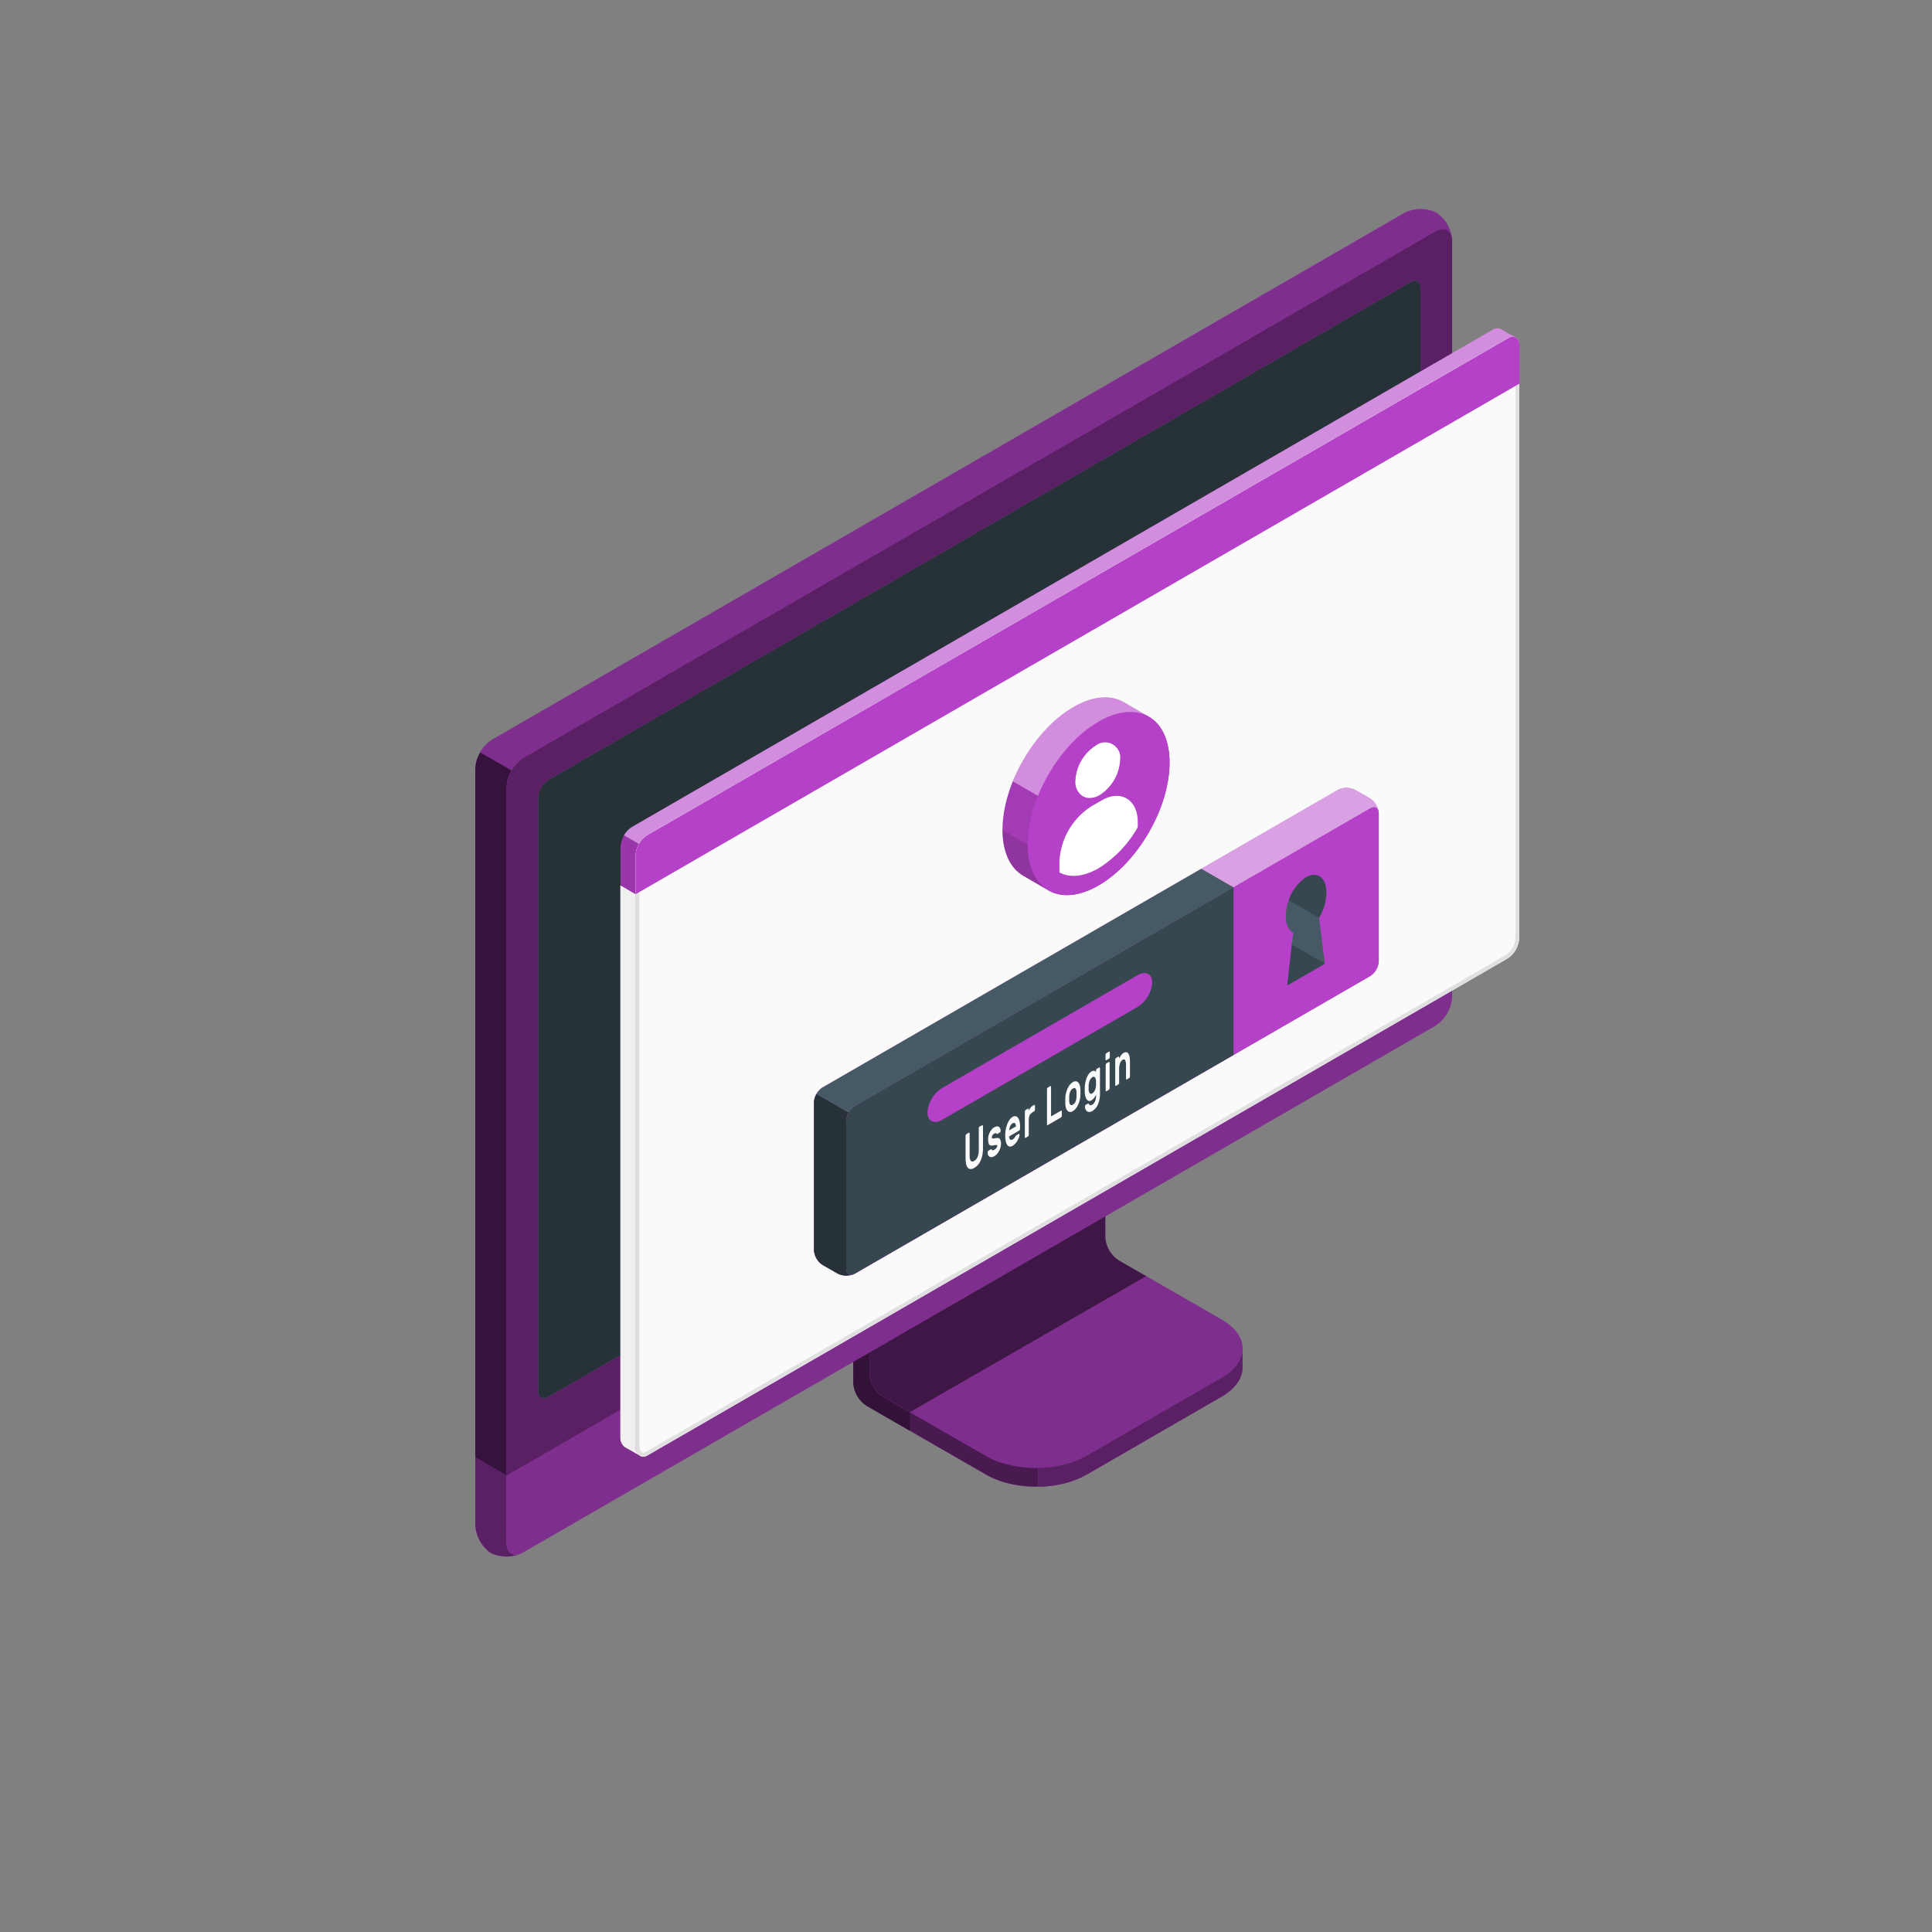 <?xml version="1.0"?>
<svg width="500" height="500" xmlns="http://www.w3.org/2000/svg" xmlns:svg="http://www.w3.org/2000/svg">
 <rect width="100%" height="100%" fill="#808080" stroke="none"/>
 <g class="layer">
  <title>Layer 1</title>
  <g id="freepik--Device--inject-253">
   <g id="freepik--device--inject-253">
    <path d="m281.2,381.64l34.94,-20.2c3.6,-2.08 5.4,-4.8 5.4,-7.53s0,-4.86 0,-4.86l-36.24,-20.44a7.64,7.64 0 0 1 -3.48,-6l0,-43.09l-61,35.26l0,43.07a7.7,7.7 0 0 0 3.48,6l30.84,17.76c7.18,4.19 18.86,4.19 26.06,0.03z" fill="#B441C8" id="svg_4"/>
    <g id="svg_5" opacity="0.6">
     <path d="m281.2,381.64l34.94,-20.2c3.6,-2.08 5.4,-4.8 5.4,-7.53s0,-4.86 0,-4.86l-36.24,-20.44a7.64,7.64 0 0 1 -3.48,-6l0,-43.09l-61,35.26l0,43.07a7.7,7.7 0 0 0 3.48,6l30.84,17.76c7.18,4.19 18.86,4.19 26.06,0.03z" id="svg_6"/>
    </g>
    <path d="m235.45,365.48l0,4.84l-11.18,-6.45a7.67,7.67 0 0 1 -3.47,-6l0,-43.09l11.62,-6.71c0.24,2.95 0.5,6 0.75,9l-8.17,4.7l0,33.65a7.63,7.63 0 0 0 3.48,6l6.97,4.06z" id="svg_7" opacity="0.3"/>
    <path d="m225,355.43a7.68,7.68 0 0 0 3.48,6l26.62,15.34c7.2,4.15 18.88,4.16 26.09,0l35,-20.2c7.21,-4.16 7.21,-10.9 0,-15.06l-26.64,-15.34a7.69,7.69 0 0 1 -3.47,-6l0,-33.66l-61,35.26l-0.08,33.66z" fill="#B441C8" id="svg_8"/>
    <path d="m225,355.43a7.68,7.68 0 0 0 3.48,6l26.62,15.34c7.2,4.15 18.88,4.16 26.09,0l35,-20.2c7.21,-4.16 7.21,-10.9 0,-15.06l-26.64,-15.34a7.69,7.69 0 0 1 -3.47,-6l0,-33.66l-61,35.26l-0.08,33.66z" id="svg_9" opacity="0.3"/>
    <path d="m296.6,330.28l0,0l-7.09,-4.09a7.69,7.69 0 0 1 -3.47,-6l0,-33.68l-61,35.26l0,33.66a7.68,7.68 0 0 0 3.48,6l7,4l61.08,-35.15z" id="svg_10" opacity="0.5"/>
    <path d="m321.55,349.06l0,4.86c0,2.73 -1.81,5.44 -5.4,7.53l-35,20.19a26.23,26.23 0 0 1 -12.45,3.09l0,-4.84a26.23,26.23 0 0 0 12.45,-3.09l35,-20.21c3.59,-2.07 5.4,-4.8 5.4,-7.53z" fill="#B441C8" id="svg_11"/>
    <path d="m321.55,349.06l0,4.86c0,2.73 -1.81,5.44 -5.4,7.53l-35,20.19a26.23,26.23 0 0 1 -12.45,3.09l0,-4.84a26.23,26.23 0 0 0 12.45,-3.09l35,-20.21c3.59,-2.07 5.4,-4.8 5.4,-7.53z" id="svg_12" opacity="0.5"/>
    <path d="m127,397.26a9.35,9.35 0 0 0 8.43,-0.15l236,-136.25a9.62,9.62 0 0 0 4.35,-7.53l0,-190.92a9.32,9.32 0 0 0 -4.06,-7.41a9.3,9.3 0 0 0 -8.42,0.16l-236,136.29a9.58,9.58 0 0 0 -4.3,7.55l0,190.89a9.32,9.32 0 0 0 4,7.37z" fill="#B441C8" id="svg_13"/>
    <path d="m135.46,397.1l236,-136.25a9.59,9.59 0 0 0 4.35,-7.53l0,-190.91c0,-2.77 -1.95,-3.9 -4.35,-2.51l-236,136.25a9.61,9.61 0 0 0 -4.35,7.53l0,190.91c0,2.77 1.95,3.9 4.35,2.51z" fill="#B441C8" id="svg_14"/>
    <path d="m135.46,397.1l236,-136.25a9.59,9.59 0 0 0 4.35,-7.53l0,-190.91c0,-2.77 -1.95,-3.9 -4.35,-2.51l-236,136.25a9.61,9.61 0 0 0 -4.35,7.53l0,190.91c0,2.77 1.95,3.9 4.35,2.51z" id="svg_15" opacity="0.5"/>
    <path d="m134.82,402.06a9.34,9.34 0 0 1 -7.82,-0.16a9.32,9.32 0 0 1 -4,-7.39l0,-17.38l8.15,4.72l0,17.38c-0.05,2.53 1.56,3.68 3.67,2.83z" fill="#B441C8" id="svg_16"/>
    <path d="m134.82,402.06a9.34,9.34 0 0 1 -7.82,-0.16a9.32,9.32 0 0 1 -4,-7.39l0,-17.38l8.15,4.72l0,17.38c-0.05,2.53 1.56,3.68 3.67,2.83z" id="svg_17" opacity="0.5"/>
    <path d="m131.1,381.85l0,17.38c0,2.77 2,3.89 4.35,2.51l236,-136.25a9.62,9.62 0 0 0 4.35,-7.49l0,-17.46l-244.7,141.31z" fill="#B441C8" id="svg_18"/>
    <path d="m131.11,381.81l0,17.42c0,2.77 2,3.89 4.35,2.51l236,-136.25a9.62,9.62 0 0 0 4.34,-7.49l0,-17.46l-244.69,141.27z" id="svg_19" opacity="0.3"/>
    <path d="m139.26,360l0,-153.61a5.75,5.75 0 0 1 2.6,-4.52l223.14,-128.87c1.44,-0.83 2.61,-0.16 2.61,1.5l0,153.69a5.76,5.76 0 0 1 -2.61,4.52l-223.13,128.84c-1.44,0.83 -2.61,0.15 -2.61,-1.55z" fill="#B441C8" id="svg_20"/>
    <path d="m139.26,360l0,-153.61a5.75,5.75 0 0 1 2.6,-4.52l223.14,-128.87c1.44,-0.83 2.61,-0.16 2.61,1.5l0,153.69a5.76,5.76 0 0 1 -2.61,4.52l-223.13,128.84c-1.44,0.83 -2.61,0.15 -2.61,-1.55z" fill="#263238" id="svg_21"/>
    <path d="m253.45,316.73a9,9 0 0 0 -4.08,7.06c0,2.6 1.83,3.66 4.08,2.36a9,9 0 0 0 4.08,-7.07c0,-2.6 -1.83,-3.65 -4.08,-2.35z" fill="#B441C8" id="svg_22"/>
    <path d="m132.39,199.38a9.25,9.25 0 0 0 -1.29,4.29l0,178.18l-8.1,-4.72l0,-178.13a8.9,8.9 0 0 1 1.28,-4.3l8.11,4.68z" id="svg_23" opacity="0.7"/>
    <path d="m375.76,61.69c-0.31,-2.24 -2.12,-3 -4.31,-1.79l-236,136.25a8.94,8.94 0 0 0 -3.07,3.23l-8.16,-4.71a9,9 0 0 1 3.08,-3.23l236,-136.24a9.32,9.32 0 0 1 8.43,-0.16a9.37,9.37 0 0 1 4.03,6.65z" id="svg_24" opacity="0.3"/>
   </g>
  </g>
  <g id="freepik--Window--inject-253">
   <g id="freepik--window--inject-253">
    <g id="svg_2">
     <g id="svg_3">
      <path d="m388.49,85.19a2.16,2.16 0 0 0 -2.22,0.17l-222.68,128.64a6.71,6.71 0 0 0 -3,5.27l0,152.67a3,3 0 0 0 1.29,2.65c0.49,0.27 3.11,1.79 3.89,2.21a1.75,1.75 0 0 0 1.76,-0.1l222.63,-128.64a6.71,6.71 0 0 0 3,-5.27l0,-153.46a2.1,2.1 0 0 0 -0.94,-2c-0.5,-0.33 -3.17,-1.81 -3.73,-2.14z" fill="#B441C8" id="svg_25"/>
      <path d="m167.48,216.16l222.69,-128.59c1.68,-1 3,-0.18 3,1.76l0,153.46a6.71,6.71 0 0 1 -3,5.27l-222.69,128.64c-1.68,1 -3,-0.61 -3,-2.55l0,-152.72a6.73,6.73 0 0 1 3,-5.27z" fill="#fafafa" id="svg_26"/>
      <path d="m391.53,88.15l0,0c0.59,0 0.68,0.74 0.68,1.18l0,153.46a5.68,5.68 0 0 1 -2.55,4.4l-222.66,128.64a1,1 0 0 1 -0.5,0.16c-0.56,0 -1,-0.86 -1,-1.84l0,-152.72a5.74,5.74 0 0 1 2.5,-4.43l222.67,-128.57a1.77,1.77 0 0 1 0.86,-0.28m0,-1a2.8,2.8 0 0 0 -1.36,0.42l-222.69,128.59a6.73,6.73 0 0 0 -3,5.27l0,152.72c0,1.54 0.86,2.84 2,2.84a2,2 0 0 0 1,-0.29l222.68,-128.64a6.71,6.71 0 0 0 3,-5.27l0,-153.46c0,-1.38 -0.68,-2.18 -1.68,-2.18l0.05,0z" fill="#e0e0e0" id="svg_27"/>
      <path d="m161.82,374.59c0.33,0.17 2.7,1.52 3.74,2.12a3.11,3.11 0 0 1 -1.12,-2.56l0,-142.75l-3.9,-2.28l0,142.82a3,3 0 0 0 1.28,2.65z" fill="#f0f0f0" id="svg_28"/>
      <path d="m393.21,89.3c0,-1.92 -1.37,-2.7 -3,-1.73l-222.73,128.59a6.73,6.73 0 0 0 -3,5.27l0,10l228.73,-132.13l0,-10z" fill="#B441C8" id="svg_29"/>
      <g id="svg_30" opacity="0.4">
       <path d="m390.17,87.57l-222.69,128.58a6.25,6.25 0 0 0 -2.14,2.27l-3.87,-2.25a6,6 0 0 1 2.12,-2.17l222.68,-128.64a2.16,2.16 0 0 1 2.22,-0.18c0.54,0.34 3.07,1.77 3.72,2.12a2.2,2.2 0 0 0 -2.04,0.27z" fill="#fff" id="svg_31"/>
      </g>
      <path d="m160.54,229.13l0,-9.91a6.25,6.25 0 0 1 0.93,-3.05l3.88,2.24a6.08,6.08 0 0 0 -0.91,3l0,10l-3.9,-2.28z" id="svg_32" opacity="0.15"/>
     </g>
    </g>
    <path d="m346.25,204.42l-133.37,77a4.91,4.91 0 0 0 -2.23,3.85l0,38.24a4.91,4.91 0 0 0 2.23,3.85l3.89,2.24a4.94,4.94 0 0 0 4.46,0l133.35,-77a4.93,4.93 0 0 0 2.23,-3.86l0,-38.25a4.91,4.91 0 0 0 -2.23,-3.85l-3.9,-2.24a4.91,4.91 0 0 0 -4.43,0.02z" fill="#B441C8" id="svg_33"/>
    <path d="m356.81,210.15c-0.16,-1.15 -1.09,-1.57 -2.21,-0.92l-133.37,77a4.49,4.49 0 0 0 -1.57,1.66l-8.35,-4.82a4.57,4.57 0 0 1 1.56,-1.64l133.38,-77a4.91,4.91 0 0 1 4.45,0l3.9,2.24a5,5 0 0 1 2.21,3.48z" fill="#fff" id="svg_34" opacity="0.5"/>
    <path d="m220.85,329.79a5,5 0 0 1 -4.07,-0.18l-3.9,-2.24a4.93,4.93 0 0 1 -2.23,-3.85l0,-38.24a4.63,4.63 0 0 1 0.66,-2.21l8.35,4.82a4.48,4.48 0 0 0 -0.66,2.19l0,38.25c0,1.27 0.8,1.86 1.85,1.46z" fill="#263238" id="svg_35"/>
    <path d="m221.23,286.23l133.37,-77c1.23,-0.71 2.23,-0.14 2.23,1.28l0,38.25a4.93,4.93 0 0 1 -2.23,3.86l-133.35,77c-1.23,0.71 -2.23,0.13 -2.23,-1.29l0,-38.24a4.93,4.93 0 0 1 2.21,-3.86z" fill="#B441C8" id="svg_36"/>
    <path d="m310.89,224.84l-98,56.59a4.57,4.57 0 0 0 -1.56,1.64l8.35,4.82a4.49,4.49 0 0 1 1.57,-1.66l98,-56.58l-8.36,-4.81z" fill="#455a64" id="svg_37"/>
    <path d="m319.23,229.65l-98,56.58a4.93,4.93 0 0 0 -2.23,3.86l0,38.23c0,1.42 1,2 2.23,1.29l98,-56.58l0,-43.38z" fill="#37474f" id="svg_38"/>
    <path d="m243.83,281.57l50.57,-29.19c2.09,-1.21 3.79,-0.35 3.79,1.92a8.13,8.13 0 0 1 -3.8,6.3l-50.56,29.2c-2.09,1.21 -3.8,0.35 -3.8,-1.92a8.16,8.16 0 0 1 3.8,-6.31z" fill="#B441C8" id="svg_39"/>
    <path d="m254.19,291.24a0.1,0.1 0 0 1 0.15,0a0.37,0.37 0 0 1 0.06,0.23l0,5.69a9.54,9.54 0 0 1 -0.14,1.64a6.35,6.35 0 0 1 -0.42,1.44a5.11,5.11 0 0 1 -0.7,1.18a3.67,3.67 0 0 1 -1,0.83a1.85,1.85 0 0 1 -1,0.3a1,1 0 0 1 -0.7,-0.37a2.25,2.25 0 0 1 -0.42,-1a6.91,6.91 0 0 1 -0.13,-1.47l0,-5.7a0.72,0.72 0 0 1 0.06,-0.29a0.36,0.36 0 0 1 0.15,-0.2l0.63,-0.37a0.11,0.11 0 0 1 0.15,0a0.35,0.35 0 0 1 0.06,0.23l0,5.62a3.79,3.79 0 0 0 0.09,0.92a1,1 0 0 0 0.24,0.52a0.45,0.45 0 0 0 0.37,0.16a1,1 0 0 0 0.48,-0.16a2.16,2.16 0 0 0 0.48,-0.39a2.37,2.37 0 0 0 0.38,-0.6a3.77,3.77 0 0 0 0.25,-0.8a5.28,5.28 0 0 0 0.08,-1l0,-5.63a0.73,0.73 0 0 1 0.07,-0.29a0.36,0.36 0 0 1 0.15,-0.2l0.66,-0.29z" fill="#fafafa" id="svg_40"/>
    <path d="m258.11,296.62a0.36,0.36 0 0 0 -0.05,-0.21a0.22,0.22 0 0 0 -0.19,-0.07a1.37,1.37 0 0 0 -0.37,0l-0.58,0.11a1.18,1.18 0 0 1 -0.57,0a0.69,0.69 0 0 1 -0.36,-0.27a1.43,1.43 0 0 1 -0.19,-0.53a4.52,4.52 0 0 1 0,-1.62a4.49,4.49 0 0 1 0.32,-0.89a4.32,4.32 0 0 1 0.5,-0.8a2.51,2.51 0 0 1 0.68,-0.59a1.73,1.73 0 0 1 0.69,-0.24a0.84,0.84 0 0 1 0.51,0.11a0.83,0.83 0 0 1 0.33,0.38a1.59,1.59 0 0 1 0.13,0.59a0.49,0.49 0 0 1 -0.06,0.29a0.36,0.36 0 0 1 -0.15,0.2l-0.6,0.35a0.18,0.18 0 0 1 -0.18,0l-0.13,-0.1a0.33,0.33 0 0 0 -0.18,-0.07a0.82,0.82 0 0 0 -0.36,0.13a1.54,1.54 0 0 0 -0.41,0.36a0.87,0.87 0 0 0 -0.18,0.55a0.63,0.63 0 0 0 0,0.23a0.23,0.23 0 0 0 0.17,0.1a1,1 0 0 0 0.33,0l0.56,-0.1c0.47,-0.09 0.79,0 1,0.26a2.1,2.1 0 0 1 0.29,1.23a3.51,3.51 0 0 1 -0.12,0.88a4.27,4.27 0 0 1 -0.34,0.9a3.8,3.8 0 0 1 -0.55,0.82a2.83,2.83 0 0 1 -0.73,0.61a1.63,1.63 0 0 1 -0.73,0.25a0.9,0.9 0 0 1 -0.53,-0.15a0.92,0.92 0 0 1 -0.34,-0.43a1.5,1.5 0 0 1 -0.12,-0.6a0.54,0.54 0 0 1 0.06,-0.3a0.36,0.36 0 0 1 0.15,-0.2l0.6,-0.35c0.08,0 0.14,-0.05 0.18,0l0.13,0.14a0.3,0.3 0 0 0 0.21,0.1a0.64,0.64 0 0 0 0.39,-0.13a1.87,1.87 0 0 0 0.48,-0.39a1.24,1.24 0 0 0 0.17,-0.27a0.6,0.6 0 0 0 0.14,-0.28z" fill="#fafafa" id="svg_41"/>
    <path d="m260.15,293.91a8.93,8.93 0 0 1 0.13,-1.55a7.46,7.46 0 0 1 0.39,-1.41a4.8,4.8 0 0 1 0.6,-1.15a2.57,2.57 0 0 1 0.8,-0.75a1.09,1.09 0 0 1 0.79,-0.17a1,1 0 0 1 0.6,0.41a2.5,2.5 0 0 1 0.39,0.9a5.58,5.58 0 0 1 0.14,1.28l0,0.62a0.6,0.6 0 0 1 -0.07,0.3a0.36,0.36 0 0 1 -0.15,0.2l-2.6,1.51a1.56,1.56 0 0 0 0.07,0.52a0.65,0.65 0 0 0 0.2,0.29a0.42,0.42 0 0 0 0.29,0.09a0.82,0.82 0 0 0 0.34,-0.12a1.45,1.45 0 0 0 0.4,-0.32a1.83,1.83 0 0 0 0.26,-0.38a2.65,2.65 0 0 1 0.14,-0.23a0.64,0.64 0 0 1 0.15,-0.13l0.62,-0.36a0.12,0.12 0 0 1 0.15,0a0.28,0.28 0 0 1 0.06,0.23a1.93,1.93 0 0 1 -0.12,0.57a4.34,4.34 0 0 1 -0.34,0.8a4.59,4.59 0 0 1 -0.56,0.82a3,3 0 0 1 -0.76,0.65a1.21,1.21 0 0 1 -0.8,0.19a1,1 0 0 1 -0.6,-0.42a2.65,2.65 0 0 1 -0.39,-1a6.8,6.8 0 0 1 -0.13,-1.39zm1.92,-3.19a1.17,1.17 0 0 0 -0.39,0.34a1.92,1.92 0 0 0 -0.27,0.46a3.39,3.39 0 0 0 -0.17,0.51a3.27,3.27 0 0 0 -0.07,0.48l1.76,-1a2.9,2.9 0 0 0 -0.06,-0.41a0.66,0.66 0 0 0 -0.14,-0.33a0.38,0.38 0 0 0 -0.26,-0.16a0.6,0.6 0 0 0 -0.4,0.11z" fill="#fafafa" id="svg_42"/>
    <path d="m267.13,287.93a1.61,1.61 0 0 0 -0.68,0.76a3.44,3.44 0 0 0 -0.21,1.32l0,3.61a0.73,0.73 0 0 1 -0.06,0.3a0.36,0.36 0 0 1 -0.15,0.2l-0.59,0.34a0.1,0.1 0 0 1 -0.15,0a0.37,0.37 0 0 1 -0.06,-0.23l0,-6.47a0.8,0.8 0 0 1 0.06,-0.3a0.41,0.41 0 0 1 0.15,-0.2l0.59,-0.34a0.11,0.11 0 0 1 0.15,0a0.32,0.32 0 0 1 0.06,0.22l0,0.32a4.12,4.12 0 0 1 0.44,-0.76a1.82,1.82 0 0 1 0.6,-0.53l0.36,-0.21a0.1,0.1 0 0 1 0.14,0a0.37,0.37 0 0 1 0.07,0.23l0,0.91a0.73,0.73 0 0 1 -0.07,0.3a0.41,0.41 0 0 1 -0.14,0.2l-0.51,0.33z" fill="#fafafa" id="svg_43"/>
    <path d="m274.59,287.45a0.1,0.1 0 0 1 0.15,0a0.37,0.37 0 0 1 0.06,0.23l0,1a0.8,0.8 0 0 1 -0.06,0.3a0.52,0.52 0 0 1 -0.15,0.19l-3.42,2a0.11,0.11 0 0 1 -0.15,0a0.34,0.34 0 0 1 -0.06,-0.22l0,-9a0.8,0.8 0 0 1 0.06,-0.3a0.38,0.38 0 0 1 0.15,-0.19l0.63,-0.37a0.11,0.11 0 0 1 0.15,0a0.34,0.34 0 0 1 0.06,0.22l0,7.61l2.58,-1.47z" fill="#fafafa" id="svg_44"/>
    <path d="m277.66,280.05a1.2,1.2 0 0 1 0.77,-0.21a0.92,0.92 0 0 1 0.61,0.3a1.92,1.92 0 0 1 0.4,0.74a4.28,4.28 0 0 1 0.18,1.09c0,0.08 0,0.19 0,0.32l0,0.77c0,0.12 0,0.23 0,0.32a7,7 0 0 1 -0.18,1.29a6.26,6.26 0 0 1 -0.4,1.2a4.46,4.46 0 0 1 -0.61,1a2.76,2.76 0 0 1 -0.77,0.69a1.31,1.31 0 0 1 -0.78,0.21a0.91,0.91 0 0 1 -0.6,-0.3a1.7,1.7 0 0 1 -0.4,-0.73a4.28,4.28 0 0 1 -0.18,-1.09c0,-0.08 0,-0.18 0,-0.31l0,-0.77c0,-0.13 0,-0.24 0,-0.32a6.35,6.35 0 0 1 0.17,-1.3a6.62,6.62 0 0 1 0.41,-1.21a4.83,4.83 0 0 1 0.6,-1a2.66,2.66 0 0 1 0.78,-0.69zm0.94,2.58a2,2 0 0 0 -0.11,-0.65a0.62,0.62 0 0 0 -0.22,-0.32a0.43,0.43 0 0 0 -0.29,-0.07a0.87,0.87 0 0 0 -0.32,0.13a1.41,1.41 0 0 0 -0.32,0.24a1.79,1.79 0 0 0 -0.29,0.4a2.19,2.19 0 0 0 -0.22,0.58a4,4 0 0 0 -0.12,0.78c0,0.08 0,0.17 0,0.28l0,0.71c0,0.11 0,0.2 0,0.26a2.36,2.36 0 0 0 0.12,0.65a0.61,0.61 0 0 0 0.22,0.32a0.37,0.37 0 0 0 0.29,0.06a0.9,0.9 0 0 0 0.32,-0.12a1.67,1.67 0 0 0 0.32,-0.24a2.17,2.17 0 0 0 0.29,-0.4a2.6,2.6 0 0 0 0.22,-0.58a3.57,3.57 0 0 0 0.11,-0.78a2.18,2.18 0 0 0 0,-0.28l0,-0.7a2.1,2.1 0 0 0 0,-0.27z" fill="#fafafa" id="svg_45"/>
    <path d="m282.68,285.9a1.42,1.42 0 0 0 0.34,-0.29a2.45,2.45 0 0 0 0.31,-0.46a3.08,3.08 0 0 0 0.23,-0.63a3,3 0 0 0 0.09,-0.75l0,-0.51c0,0.1 -0.1,0.22 -0.17,0.36a3,3 0 0 1 -0.24,0.42a4,4 0 0 1 -0.34,0.4a1.76,1.76 0 0 1 -0.43,0.33a0.92,0.92 0 0 1 -0.71,0.14a1,1 0 0 1 -0.54,-0.41a2.72,2.72 0 0 1 -0.35,-0.84a5.75,5.75 0 0 1 -0.14,-1.15c0,-0.13 0,-0.29 0,-0.48s0,-0.35 0,-0.49a8.45,8.45 0 0 1 0.14,-1.31a7.89,7.89 0 0 1 0.35,-1.25a5,5 0 0 1 0.54,-1a2.28,2.28 0 0 1 0.71,-0.68a1.41,1.41 0 0 1 0.43,-0.17a0.93,0.93 0 0 1 0.34,0a0.62,0.62 0 0 1 0.24,0.13a0.91,0.91 0 0 1 0.17,0.17l0,-0.32a0.8,0.8 0 0 1 0.06,-0.3a0.38,0.38 0 0 1 0.15,-0.19l0.59,-0.35a0.11,0.11 0 0 1 0.15,0a0.37,0.37 0 0 1 0.07,0.23l0,6.5a6.86,6.86 0 0 1 -0.53,2.84a3.63,3.63 0 0 1 -1.46,1.7a1.54,1.54 0 0 1 -0.74,0.23a1,1 0 0 1 -0.59,-0.15a1.35,1.35 0 0 1 -0.4,-0.48a2,2 0 0 1 -0.16,-0.72a0.54,0.54 0 0 1 0.06,-0.3a0.36,0.36 0 0 1 0.15,-0.2l0.53,-0.3a0.13,0.13 0 0 1 0.19,0a1,1 0 0 1 0.13,0.17a0.47,0.47 0 0 0 0.28,0.22c0.12,0.09 0.3,-0.01 0.55,-0.11zm-0.94,-4.85q0,0.4 0,0.78a1.7,1.7 0 0 0 0.32,1.12a0.49,0.49 0 0 0 0.64,0a1.72,1.72 0 0 0 0.65,-0.78a3.62,3.62 0 0 0 0.3,-1.32c0,-0.15 0,-0.33 0,-0.54s0,-0.39 0,-0.52a1.53,1.53 0 0 0 -0.3,-1a0.48,0.48 0 0 0 -0.65,0a1.73,1.73 0 0 0 -0.64,0.77a3.83,3.83 0 0 0 -0.32,1.49z" fill="#fafafa" id="svg_46"/>
    <path d="m287,272.17a0.11,0.11 0 0 1 0.14,0a0.32,0.32 0 0 1 0.07,0.23l0,1.09a0.66,0.66 0 0 1 -0.07,0.3a0.43,0.43 0 0 1 -0.14,0.19l-0.67,0.39a0.1,0.1 0 0 1 -0.15,0a0.29,0.29 0 0 1 -0.07,-0.22l0,-1.09a0.66,0.66 0 0 1 0.07,-0.3a0.38,0.38 0 0 1 0.15,-0.19l0.67,-0.4zm0.17,9.39a0.72,0.72 0 0 1 -0.06,0.29a0.49,0.49 0 0 1 -0.15,0.2l-0.6,0.34a0.09,0.09 0 0 1 -0.14,0a0.32,0.32 0 0 1 -0.07,-0.23l0,-6.47a0.66,0.66 0 0 1 0.07,-0.3a0.47,0.47 0 0 1 0.14,-0.2l0.6,-0.34a0.11,0.11 0 0 1 0.15,0a0.34,0.34 0 0 1 0.06,0.22l0,6.49z" fill="#fafafa" id="svg_47"/>
    <path d="m292.43,278.51a0.8,0.8 0 0 1 -0.06,0.3a0.38,0.38 0 0 1 -0.15,0.19l-0.6,0.35a0.1,0.1 0 0 1 -0.14,0a0.32,0.32 0 0 1 -0.07,-0.23l0,-3.52a2.45,2.45 0 0 0 -0.22,-1.21c-0.14,-0.25 -0.36,-0.29 -0.67,-0.11a1.64,1.64 0 0 0 -0.65,0.87a4.2,4.2 0 0 0 -0.24,1.47l0,3.53a0.8,0.8 0 0 1 -0.06,0.3a0.36,0.36 0 0 1 -0.15,0.2l-0.59,0.34a0.1,0.1 0 0 1 -0.15,0a0.32,0.32 0 0 1 -0.06,-0.22l0,-6.47a0.73,0.73 0 0 1 0.06,-0.3a0.36,0.36 0 0 1 0.15,-0.2l0.59,-0.34a0.1,0.1 0 0 1 0.15,0a0.37,0.37 0 0 1 0.06,0.23l0,0.31a5.15,5.15 0 0 1 0.48,-0.87a1.88,1.88 0 0 1 0.65,-0.61a1.09,1.09 0 0 1 0.79,-0.2a0.81,0.81 0 0 1 0.52,0.41a2.54,2.54 0 0 1 0.28,0.87a9,9 0 0 1 0.08,1.2l0,3.71z" fill="#fafafa" id="svg_48"/>
    <path d="m342.87,249.4l-9.71,5.6l1.51,-13.62c-1.17,-0.62 -1.91,-2.13 -1.91,-4.3c0,-3.87 2.36,-8.36 5.26,-10s5.25,0.1 5.25,4a13.26,13.26 0 0 1 -1.9,6.5l1.5,11.82z" fill="#455a64" id="svg_49"/>
    <polygon fill="#37474f" id="svg_50" points="342.88,249.4 334.33,244.47 333.16,255.01 342.88,249.4 "/>
    <path d="m338,227.05a11.45,11.45 0 0 0 -4.48,5.95l7.83,4.52l0,0a13.26,13.26 0 0 0 1.9,-6.5c0.02,-3.87 -2.33,-5.64 -5.25,-3.97z" fill="#37474f" id="svg_51"/>
    <path d="m290.8,181.7c-3.33,-1.92 -7.92,-1.65 -13,1.28c-10.14,5.86 -18.36,20.09 -18.36,31.8c0,5.88 2.08,10 5.42,11.9l6.47,3.76c3.32,1.92 7.91,1.64 13,-1.29c10.14,-5.85 18.36,-20.09 18.36,-31.8c0,-5.85 -2.06,-10 -5.38,-11.87" fill="#B441C8" id="svg_52"/>
    <path d="m284.32,186.75c-10.14,5.86 -18.36,20.1 -18.36,31.8s8.22,16.46 18.36,10.6s18.37,-20.09 18.36,-31.8s-8.23,-16.45 -18.36,-10.6z" fill="#B441C8" id="svg_53"/>
    <path d="m294.45,212.73l0,1.34a29.53,29.53 0 0 1 -10.13,10.62c-3.95,2.27 -7.52,2.52 -10.14,1.07l0,-2.76a18,18 0 0 1 8.26,-14.31l2.67,-1.54c2.36,-1.36 4.66,-1.54 6.46,-0.49s2.88,3.26 2.88,6.07z" fill="#B441C8" id="svg_54"/>
    <path d="m290.8,181.7l6.5,3.78c-3.32,-1.93 -7.91,-1.66 -13,1.27c-6.64,3.84 -12.46,11.27 -15.68,19.23l-6.51,-3.77c3.23,-8 9,-15.39 15.68,-19.23c5.1,-2.92 9.69,-3.2 13.01,-1.28z" fill="#fff" id="svg_55" opacity="0.4"/>
    <path d="m271.1,230.29l-6.23,-3.61c-3.34,-1.9 -5.42,-6 -5.42,-11.9l6.51,3.78c0.04,5.7 1.96,9.76 5.14,11.73z" id="svg_56" opacity="0.2"/>
    <path d="m262.13,202.21l6.51,3.77a34.11,34.11 0 0 0 -2.64,12.57l0,0l-6.51,-3.78a34.23,34.23 0 0 1 2.64,-12.56z" id="svg_57" opacity="0.1"/>
    <path d="m282,206.52a3.49,3.49 0 0 1 -1.77,-0.46a4.33,4.33 0 0 1 -1.91,-4a11.42,11.42 0 0 1 5.24,-9.08l0,0a3.92,3.92 0 0 1 6.32,3.66a11.44,11.44 0 0 1 -5.24,9.08a5.29,5.29 0 0 1 -2.64,0.8z" fill="#fff" id="svg_58"/>
    <path d="m291.57,206.65c-1.8,-1.05 -4.1,-0.87 -6.46,0.49l-2.67,1.54a18,18 0 0 0 -8.26,14.32l0,2.77c2.62,1.45 6.19,1.2 10.14,-1.07a29.53,29.53 0 0 0 10.13,-10.62l0,-1.34c0,-2.82 -1.04,-5.03 -2.88,-6.09z" fill="#fff" id="svg_59"/>
   </g>
  </g>
 </g>
</svg>